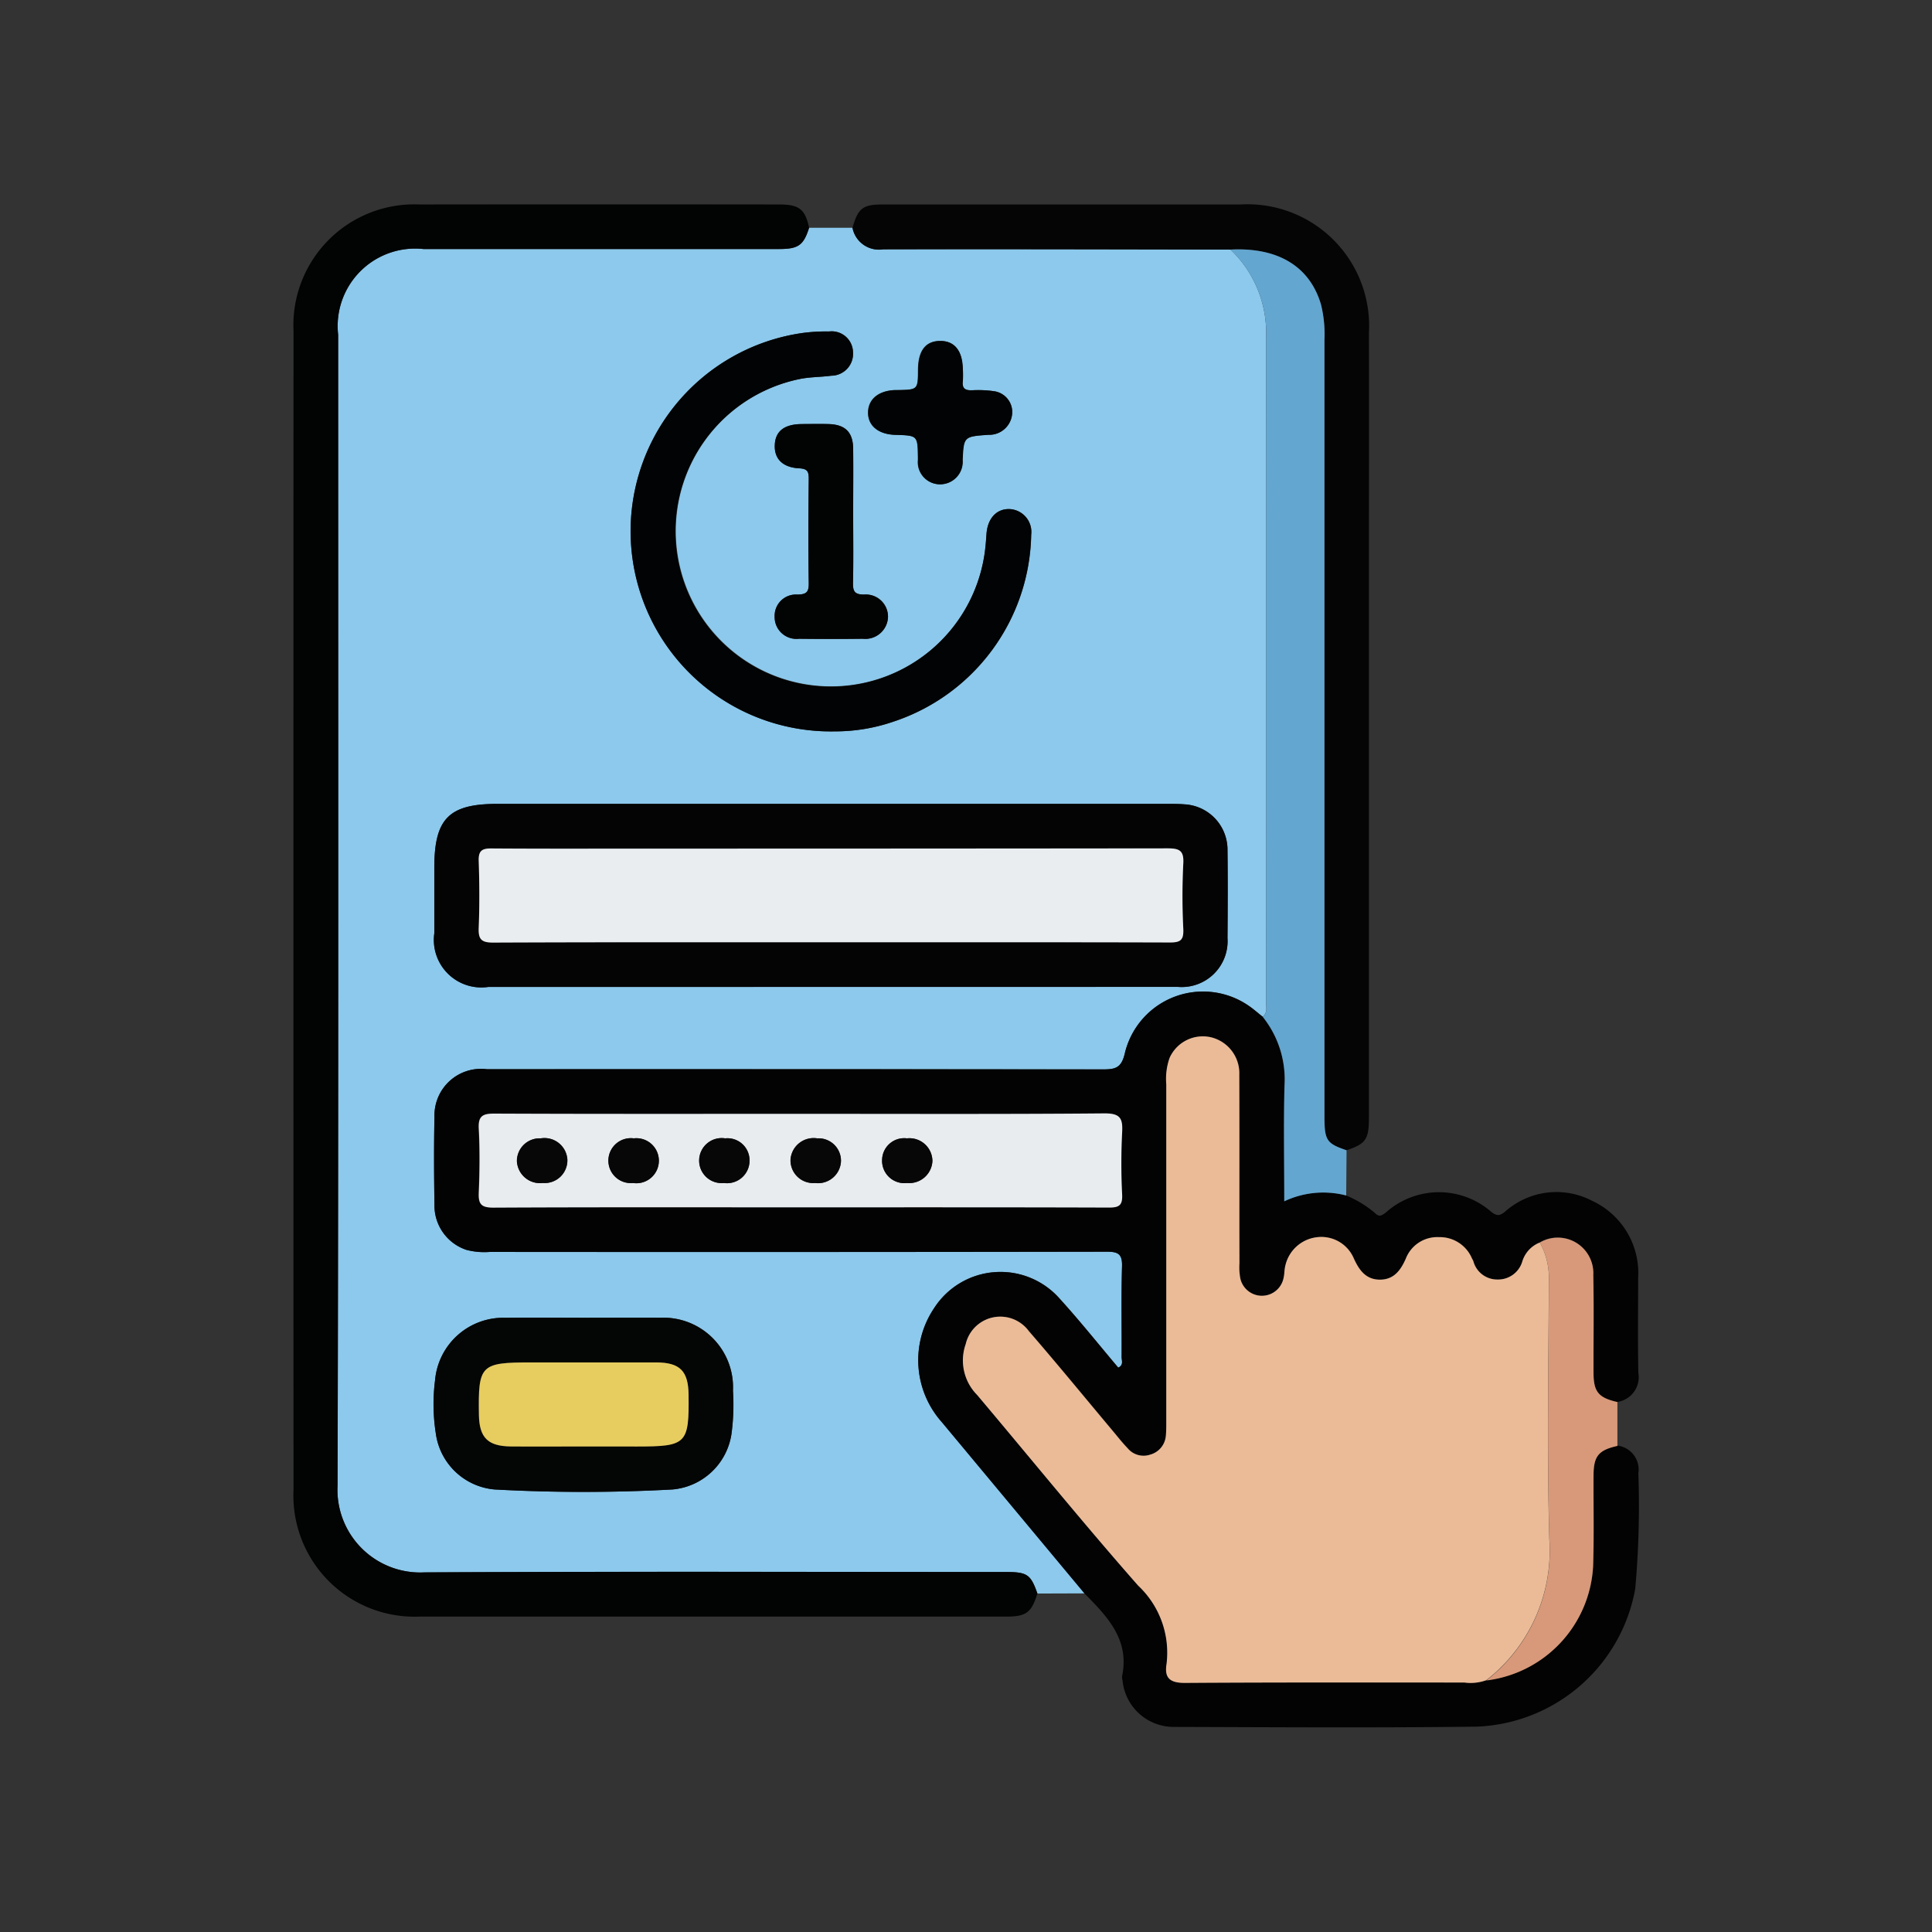 <svg xmlns="http://www.w3.org/2000/svg" width="85" height="85" viewBox="0 0 85 85">
  <rect x="0" y="0" width="85" height="85" fill="#333333" stroke="none"/>
  <g id="Grupo_974530" data-name="Grupo 974530" transform="translate(-180 -6099)">
    <rect id="Rectángulo_34178" data-name="Rectángulo 34178" width="85" height="85" transform="translate(180 6099)" fill="none"/>
    <g id="Grupo_982382" data-name="Grupo 982382" transform="translate(161.315 5566.219)">
      <path id="Trazado_641575" data-name="Trazado 641575" d="M59.741,545.693l1.91,0a1.185,1.185,0,0,0,1.347.946c5.093-.011,10.186,0,15.28.011a5.059,5.059,0,0,1,1.565,3.932q.012,14.575,0,29.151c0,.229.081.487-.146.671-.186-.149-.366-.306-.56-.445a3.537,3.537,0,0,0-5.5,2.031c-.149.676-.428.73-.985.729q-13.54-.02-27.081-.008a2.05,2.05,0,0,0-2.312,2.09c-.028,1.286-.021,2.573,0,3.859a2.054,2.054,0,0,0,1.408,2,3.112,3.112,0,0,0,1.036.089q13.573,0,27.146-.009c.505,0,.675.117.66.645-.038,1.329-.009,2.66-.018,3.99,0,.152.1.353-.149.465-.856-1.013-1.684-2.053-2.577-3.034a3.47,3.47,0,0,0-5.522.415,4.094,4.094,0,0,0,.343,5.022l6.275,7.531-2.075.007c-.3-.842-.448-.947-1.394-.947-8.525,0-17.049-.027-25.574.017a3.639,3.639,0,0,1-3.823-3.823c.045-16.877.025-33.754.026-50.632a3.408,3.408,0,0,1,3.756-3.767H58.407C59.269,546.63,59.495,546.468,59.741,545.693Zm.926,33.4q7.652,0,15.3,0a2.019,2.019,0,0,0,2.179-2.146c.008-1.286.014-2.573,0-3.859a2,2,0,0,0-1.9-2.028c-.26-.023-.523-.02-.784-.02H46.034c-2.145,0-2.784.646-2.784,2.817,0,.959,0,1.919,0,2.878a2.091,2.091,0,0,0,2.374,2.36Zm.186-11.244a7.869,7.869,0,0,0,2.589-.425,8.837,8.837,0,0,0,6.072-8.226,1.007,1.007,0,0,0-.928-1.128c-.583-.033-.99.4-1.038,1.093-.023.325-.047.652-.1.973a6.831,6.831,0,1,1-8.158-7.781c.474-.1.953-.09,1.427-.154a.964.964,0,0,0,.958-1.029.938.938,0,0,0-1.052-.917,7.793,7.793,0,0,0-1.174.067,8.809,8.809,0,0,0,1.405,17.528Zm-10.995,25.8c-1.154,0-2.308-.015-3.461,0a3.013,3.013,0,0,0-3.111,2.744,8.354,8.354,0,0,0,.033,2.343,2.861,2.861,0,0,0,2.586,2.466,71.687,71.687,0,0,0,7.83,0,2.878,2.878,0,0,0,2.594-2.46,9.732,9.732,0,0,0,.063-1.889,3.063,3.063,0,0,0-3.2-3.206C52.079,593.637,50.969,593.648,49.858,593.648Zm11.821-35.3c0-.981.01-1.961,0-2.941-.01-.729-.355-1.06-1.091-1.078-.392-.01-.784-.006-1.176,0-.767.009-1.154.312-1.181.918s.337.992,1.08,1.03c.369.019.417.155.414.467-.013,1.525-.021,3.051,0,4.575.007.4-.1.506-.5.512a.937.937,0,0,0-1,.974.96.96,0,0,0,1.07.97q1.405.018,2.81,0a1,1,0,0,0,1.107-.95.977.977,0,0,0-1.059-.994c-.442,0-.487-.177-.48-.54C61.693,560.31,61.68,559.329,61.679,558.349Zm7-4.536a.928.928,0,0,0-.8-.93,4.875,4.875,0,0,0-.974-.043c-.3.012-.451-.071-.413-.4a4.118,4.118,0,0,0,0-.522c-.009-.818-.358-1.254-1-1.248s-.959.434-.965,1.272c-.006.873-.006.873-.9.89-.044,0-.087,0-.131,0-.711.033-1.154.4-1.168.969-.014.593.446.978,1.193,1,.987.029.987.029,1,.985,0,.043,0,.087,0,.13a.973.973,0,0,0,.982,1.061.993.993,0,0,0,.981-1.072c.051-1.029.051-1.029,1.135-1.106A1.01,1.01,0,0,0,68.677,553.813Z" transform="translate(-5.458 -2.891)" fill="#8cc9ec"/>
      <path id="Trazado_641576" data-name="Trazado 641576" d="M83.8,700.33,77.529,692.8a4.1,4.1,0,0,1-.343-5.022,3.47,3.47,0,0,1,5.522-.415c.893.981,1.721,2.021,2.577,3.033.245-.113.148-.313.149-.465.008-1.33-.021-2.661.018-3.99.015-.528-.155-.646-.66-.645q-13.573.022-27.146.009a3.114,3.114,0,0,1-1.036-.089,2.054,2.054,0,0,1-1.408-2c-.02-1.286-.026-2.573,0-3.859a2.05,2.05,0,0,1,2.312-2.09q13.541,0,27.081.008c.557,0,.835-.053.985-.729a3.537,3.537,0,0,1,5.5-2.031c.194.138.374.3.56.445a4.4,4.4,0,0,1,.959,3.024c-.044,1.668-.011,3.338-.011,5.094a4.01,4.01,0,0,1,2.724-.257,4.739,4.739,0,0,1,1.268.771c.194.2.306.106.483-.024a3.5,3.5,0,0,1,4.652-.012c.256.191.375.146.594-.027a3.391,3.391,0,0,1,3.84-.466,3.5,3.5,0,0,1,2.011,3.385c0,1.392-.019,2.785.008,4.177a1.1,1.1,0,0,1-.922,1.279c-.83-.187-1.047-.447-1.05-1.29-.005-1.432.02-2.864-.011-4.3a1.562,1.562,0,0,0-2.356-1.427,1.3,1.3,0,0,0-.759.843,1.109,1.109,0,0,1-1.088.786,1.085,1.085,0,0,1-1.066-.812,1.245,1.245,0,0,0-.06-.116,1.535,1.535,0,0,0-1.454-.936,1.484,1.484,0,0,0-1.45.934c-.223.522-.524.928-1.127.936-.635.008-.938-.42-1.178-.96a1.552,1.552,0,0,0-1.595-.909,1.617,1.617,0,0,0-1.409,1.27c-.04.168-.032.348-.072.517a.973.973,0,0,1-1.907.023,2.647,2.647,0,0,1-.037-.65c0-2.769,0-5.538-.007-8.307a1.627,1.627,0,0,0-1.294-1.658,1.6,1.6,0,0,0-1.772.919,2.777,2.777,0,0,0-.145,1.157q0,7.391,0,14.783c0,.218,0,.437-.017.653a.939.939,0,0,1-.69.86.91.91,0,0,1-1-.288c-.226-.235-.428-.494-.639-.744-1.233-1.469-2.449-2.954-3.7-4.4a1.56,1.56,0,0,0-2.778.567,2.158,2.158,0,0,0,.5,2.237c2.362,2.8,4.67,5.644,7.088,8.392a4.045,4.045,0,0,1,1.247,3.453c-.095.614.157.83.8.826,4.1-.027,8.2-.012,12.3-.017a2.036,2.036,0,0,0,.964-.1,5.351,5.351,0,0,0,4.7-5.036c.042-1.327.012-2.656.018-3.984,0-.848.22-1.108,1.051-1.3a1.062,1.062,0,0,1,.916,1.217,40.861,40.861,0,0,1-.138,5.087,7.374,7.374,0,0,1-6.971,6.06c-4.443.056-8.887.025-13.331.012a2.258,2.258,0,0,1-2.253-2.039.626.626,0,0,1-.021-.194C85.794,702.358,84.8,701.341,83.8,700.33Zm-12.42-21.1c-4.513,0-9.027.008-13.54-.011-.52,0-.73.095-.7.667.051.935.042,1.876,0,2.812-.021.5.108.659.639.657,4.448-.023,8.9-.013,13.343-.013,4.579,0,9.157-.006,13.736.01.442,0,.607-.087.586-.564a27.257,27.257,0,0,1,0-2.747c.036-.625-.1-.837-.792-.831C80.237,679.249,75.81,679.23,71.384,679.23Z" transform="translate(-17.403 -97.444)" fill="#030304"/>
      <path id="Trazado_641577" data-name="Trazado 641577" d="M54.282,542.8c-.246.775-.471.937-1.333.937q-7.816,0-15.632,0a3.408,3.408,0,0,0-3.756,3.767c0,16.877.02,33.754-.026,50.632a3.639,3.639,0,0,0,3.823,3.823c8.524-.044,17.049-.018,25.574-.017.947,0,1.1.106,1.394.947-.254.83-.489,1.015-1.349,1.015q-12.914,0-25.829,0a5.331,5.331,0,0,1-5.55-5.563q-.007-25.505,0-51.011a5.319,5.319,0,0,1,5.55-5.553q7.912-.01,15.824,0C53.847,541.778,54.106,541.985,54.282,542.8Z" transform="translate(0 0)" fill="#020303"/>
      <path id="Trazado_641578" data-name="Trazado 641578" d="M142.022,543.762c-5.093-.007-10.186-.022-15.28-.011a1.185,1.185,0,0,1-1.347-.946c.241-.859.452-1.028,1.322-1.028q7.875,0,15.751,0a5.351,5.351,0,0,1,5.648,5.659c.011,3.421,0,6.842,0,10.263q0,12.126,0,24.252c0,.96-.138,1.154-.988,1.437-.883-.3-.972-.434-.972-1.511q0-17.072,0-34.144a5.434,5.434,0,0,0-.152-1.555C145.513,544.5,144.11,543.651,142.022,543.762Z" transform="translate(-69.204)" fill="#050505"/>
      <path id="Trazado_641579" data-name="Trazado 641579" d="M188.8,549.327c2.087-.111,3.491.737,3.986,2.415a5.433,5.433,0,0,1,.152,1.555q0,17.072,0,34.144c0,1.077.088,1.21.972,1.511q-.008.994-.016,1.989a4.01,4.01,0,0,0-2.724.257c0-1.757-.033-3.427.011-5.094a4.4,4.4,0,0,0-.959-3.024c.227-.184.146-.442.146-.671q.006-14.576,0-29.151A5.059,5.059,0,0,0,188.8,549.327Z" transform="translate(-115.982 -5.564)" fill="#63a6d0"/>
      <path id="Trazado_641580" data-name="Trazado 641580" d="M234.073,715.389a1.563,1.563,0,0,1,2.356,1.427c.031,1.431.006,2.864.011,4.3,0,.843.22,1.1,1.05,1.29q0,.965,0,1.929c-.831.187-1.047.447-1.051,1.3-.007,1.328.024,2.657-.018,3.984a5.351,5.351,0,0,1-4.7,5.036,7.232,7.232,0,0,0,2.777-6.209c-.109-3.806-.035-7.618-.021-11.427A3.113,3.113,0,0,0,234.073,715.389Z" transform="translate(-147.646 -127.939)" fill="#d7997a"/>
      <path id="Trazado_641581" data-name="Trazado 641581" d="M72.642,650.4H57.6a2.091,2.091,0,0,1-2.374-2.36c0-.959,0-1.919,0-2.878,0-2.171.639-2.817,2.784-2.817h29.43c.261,0,.524,0,.784.02a2,2,0,0,1,1.9,2.027c.017,1.286.011,2.573,0,3.859a2.019,2.019,0,0,1-2.179,2.146Q80.294,650.4,72.642,650.4Zm.017-1.965c4.97,0,9.94-.008,14.91.012.485,0,.63-.108.607-.6a28.674,28.674,0,0,1,0-2.876c.031-.568-.164-.666-.69-.664q-11.379.026-22.757.012c-2.332,0-4.665.009-7-.008-.422,0-.565.115-.551.55.031.98.037,1.963,0,2.942-.02.5.11.652.634.649C62.762,648.426,67.71,648.435,72.658,648.435Z" transform="translate(-17.433 -74.198)" fill="#040405"/>
      <path id="Trazado_641582" data-name="Trazado 641582" d="M97.109,580.684A8.809,8.809,0,0,1,95.7,563.157a7.8,7.8,0,0,1,1.174-.067.938.938,0,0,1,1.052.917.964.964,0,0,1-.958,1.029c-.474.064-.953.049-1.427.154a6.837,6.837,0,1,0,8.158,7.781c.053-.321.078-.648.1-.973.048-.692.455-1.126,1.038-1.093a1.007,1.007,0,0,1,.928,1.128,8.837,8.837,0,0,1-6.072,8.226A7.867,7.867,0,0,1,97.109,580.684Z" transform="translate(-41.714 -15.725)" fill="#020304"/>
      <path id="Trazado_641583" data-name="Trazado 641583" d="M61.752,728.552c1.11,0,2.221-.01,3.331,0a3.063,3.063,0,0,1,3.2,3.206,9.732,9.732,0,0,1-.063,1.889,2.878,2.878,0,0,1-2.594,2.46,71.672,71.672,0,0,1-7.83,0,2.861,2.861,0,0,1-2.586-2.466,8.354,8.354,0,0,1-.033-2.343,3.013,3.013,0,0,1,3.111-2.744C59.445,728.537,60.6,728.552,61.752,728.552Zm-.044,5.663h2.354c2.182,0,2.292-.111,2.266-2.285-.012-1.038-.383-1.411-1.431-1.414-1.831,0-3.662,0-5.493,0-2.229,0-2.334.106-2.3,2.312.016.994.388,1.373,1.4,1.385C59.572,734.224,60.641,734.215,61.709,734.215Z" transform="translate(-17.352 -137.795)" fill="#040505"/>
      <path id="Trazado_641584" data-name="Trazado 641584" d="M115.785,582.629c0,.98.014,1.961-.007,2.941-.008.363.038.54.48.54a.977.977,0,0,1,1.059.994,1,1,0,0,1-1.107.95q-1.405.016-2.81,0a.96.96,0,0,1-1.07-.97.937.937,0,0,1,1-.974c.4-.006.51-.109.5-.512-.025-1.525-.017-3.05,0-4.575,0-.312-.046-.448-.414-.467-.743-.038-1.108-.426-1.08-1.03s.415-.909,1.181-.918c.392,0,.784-.009,1.176,0,.736.019,1.081.349,1.091,1.079C115.795,580.668,115.784,581.649,115.785,582.629Z" transform="translate(-59.564 -27.171)" fill="#020303"/>
      <path id="Trazado_641585" data-name="Trazado 641585" d="M134.361,567.823a1.01,1.01,0,0,1-1.044.99c-1.084.077-1.084.077-1.135,1.106a.993.993,0,0,1-.981,1.072.973.973,0,0,1-.982-1.061c0-.043,0-.087,0-.13-.014-.956-.014-.956-1-.985-.748-.022-1.208-.407-1.193-1,.014-.569.457-.936,1.168-.969.044,0,.087,0,.131,0,.89-.017.89-.017.9-.89.006-.838.331-1.266.965-1.272s.99.43,1,1.248a4.118,4.118,0,0,1,0,.522c-.038.327.112.41.413.4a4.884,4.884,0,0,1,.974.043A.928.928,0,0,1,134.361,567.823Z" transform="translate(-71.142 -16.901)" fill="#020304"/>
      <path id="Trazado_641586" data-name="Trazado 641586" d="M169.284,690.449a3.113,3.113,0,0,1,.4,1.62c-.014,3.809-.088,7.621.021,11.427a7.233,7.233,0,0,1-2.777,6.209,2.036,2.036,0,0,1-.964.1c-4.1,0-8.2-.01-12.3.017-.646,0-.9-.212-.8-.826a4.045,4.045,0,0,0-1.247-3.453c-2.419-2.748-4.727-5.594-7.088-8.392a2.158,2.158,0,0,1-.5-2.237,1.56,1.56,0,0,1,2.778-.567c1.256,1.449,2.471,2.934,3.7,4.4.21.25.412.509.639.744a.91.91,0,0,0,1,.288.939.939,0,0,0,.69-.86c.02-.217.017-.436.017-.653q0-7.392,0-14.783a2.777,2.777,0,0,1,.145-1.157,1.6,1.6,0,0,1,1.772-.919,1.627,1.627,0,0,1,1.294,1.658c.012,2.769,0,5.538.007,8.307a2.646,2.646,0,0,0,.037.65.973.973,0,0,0,1.907-.023c.04-.168.031-.349.072-.517a1.617,1.617,0,0,1,1.409-1.27,1.552,1.552,0,0,1,1.595.909c.24.54.543.968,1.178.96.6-.008.9-.414,1.127-.936a1.484,1.484,0,0,1,1.45-.934,1.535,1.535,0,0,1,1.454.936,1.229,1.229,0,0,1,.06.116,1.085,1.085,0,0,0,1.066.812,1.109,1.109,0,0,0,1.088-.786A1.3,1.3,0,0,1,169.284,690.449Z" transform="translate(-82.857 -103)" fill="#ebbb98"/>
      <path id="Trazado_641587" data-name="Trazado 641587" d="M76.9,694.3c4.426,0,8.853.019,13.278-.02.7-.006.828.206.792.831a27.258,27.258,0,0,0,0,2.747c.021.477-.144.566-.586.564-4.579-.016-9.157-.01-13.736-.01-4.448,0-8.9-.01-13.343.013-.531,0-.66-.154-.639-.657.039-.936.049-1.877,0-2.812-.031-.572.179-.669.7-.667C67.869,694.309,72.383,694.3,76.9,694.3Zm-7.445,3.042a.991.991,0,1,0,.03-1.965.989.989,0,1,0-.03,1.965Zm4,0a.992.992,0,0,0,1.126-.991.973.973,0,0,0-1.072-.974.991.991,0,1,0-.053,1.965Zm8.059,0a1.022,1.022,0,0,0,1.111-.958,1.011,1.011,0,0,0-1.12-1.007.972.972,0,0,0-1.093.952A.983.983,0,0,0,81.507,697.343Zm-16.027,0a1,1,0,0,0,1.079-1.03,1.01,1.01,0,0,0-1.169-.935,1,1,0,0,0-1.05.992A1.019,1.019,0,0,0,65.481,697.343Zm11.978,0a1.011,1.011,0,0,0,1.138-.972.988.988,0,0,0-1.047-.993,1.018,1.018,0,0,0-1.172.934A1,1,0,0,0,77.459,697.343Z" transform="translate(-22.915 -112.514)" fill="#e9ecef"/>
      <path id="Trazado_641588" data-name="Trazado 641588" d="M78.157,653.944c-4.948,0-9.9-.009-14.844.013-.524,0-.654-.149-.634-.649.039-.979.033-1.962,0-2.942-.014-.435.129-.553.551-.55,2.332.017,4.665.008,7,.008q11.379,0,22.757-.012c.525,0,.721.1.69.664a28.677,28.677,0,0,0,0,2.876c.023.5-.121.605-.607.6C88.1,653.937,83.127,653.944,78.157,653.944Z" transform="translate(-22.932 -79.707)" fill="#eaedf0"/>
      <path id="Trazado_641589" data-name="Trazado 641589" d="M67.3,739.75c-1.068,0-2.136.009-3.2,0-1.01-.012-1.381-.39-1.4-1.385-.036-2.207.069-2.312,2.3-2.312,1.831,0,3.662,0,5.493,0,1.048,0,1.419.375,1.431,1.414.026,2.173-.084,2.285-2.266,2.285Z" transform="translate(-22.944 -143.331)" fill="#e7cc60"/>
      <path id="Trazado_641590" data-name="Trazado 641590" d="M85.526,700.431a.989.989,0,1,1,.03-1.965.991.991,0,1,1-.03,1.965Z" transform="translate(-38.99 -115.602)" fill="#070707"/>
      <path id="Trazado_641591" data-name="Trazado 641591" d="M100.755,700.431a.991.991,0,1,1,.053-1.965.973.973,0,0,1,1.072.974A.992.992,0,0,1,100.755,700.431Z" transform="translate(-50.222 -115.602)" fill="#070707"/>
      <path id="Trazado_641592" data-name="Trazado 641592" d="M131.448,700.431a.983.983,0,0,1-1.1-1.013.972.972,0,0,1,1.093-.952,1.011,1.011,0,0,1,1.12,1.008A1.022,1.022,0,0,1,131.448,700.431Z" transform="translate(-72.856 -115.602)" fill="#070707"/>
      <path id="Trazado_641593" data-name="Trazado 641593" d="M70.222,700.428a1.019,1.019,0,0,1-1.141-.972,1,1,0,0,1,1.05-.992,1.01,1.01,0,0,1,1.169.935A1,1,0,0,1,70.222,700.428Z" transform="translate(-27.657 -115.6)" fill="#070707"/>
      <path id="Trazado_641594" data-name="Trazado 641594" d="M116.067,700.429a1,1,0,0,1-1.081-1.031,1.018,1.018,0,0,1,1.172-.934.988.988,0,0,1,1.047.993A1.011,1.011,0,0,1,116.067,700.429Z" transform="translate(-61.523 -115.6)" fill="#070707"/>
    </g>
  </g>
</svg>
